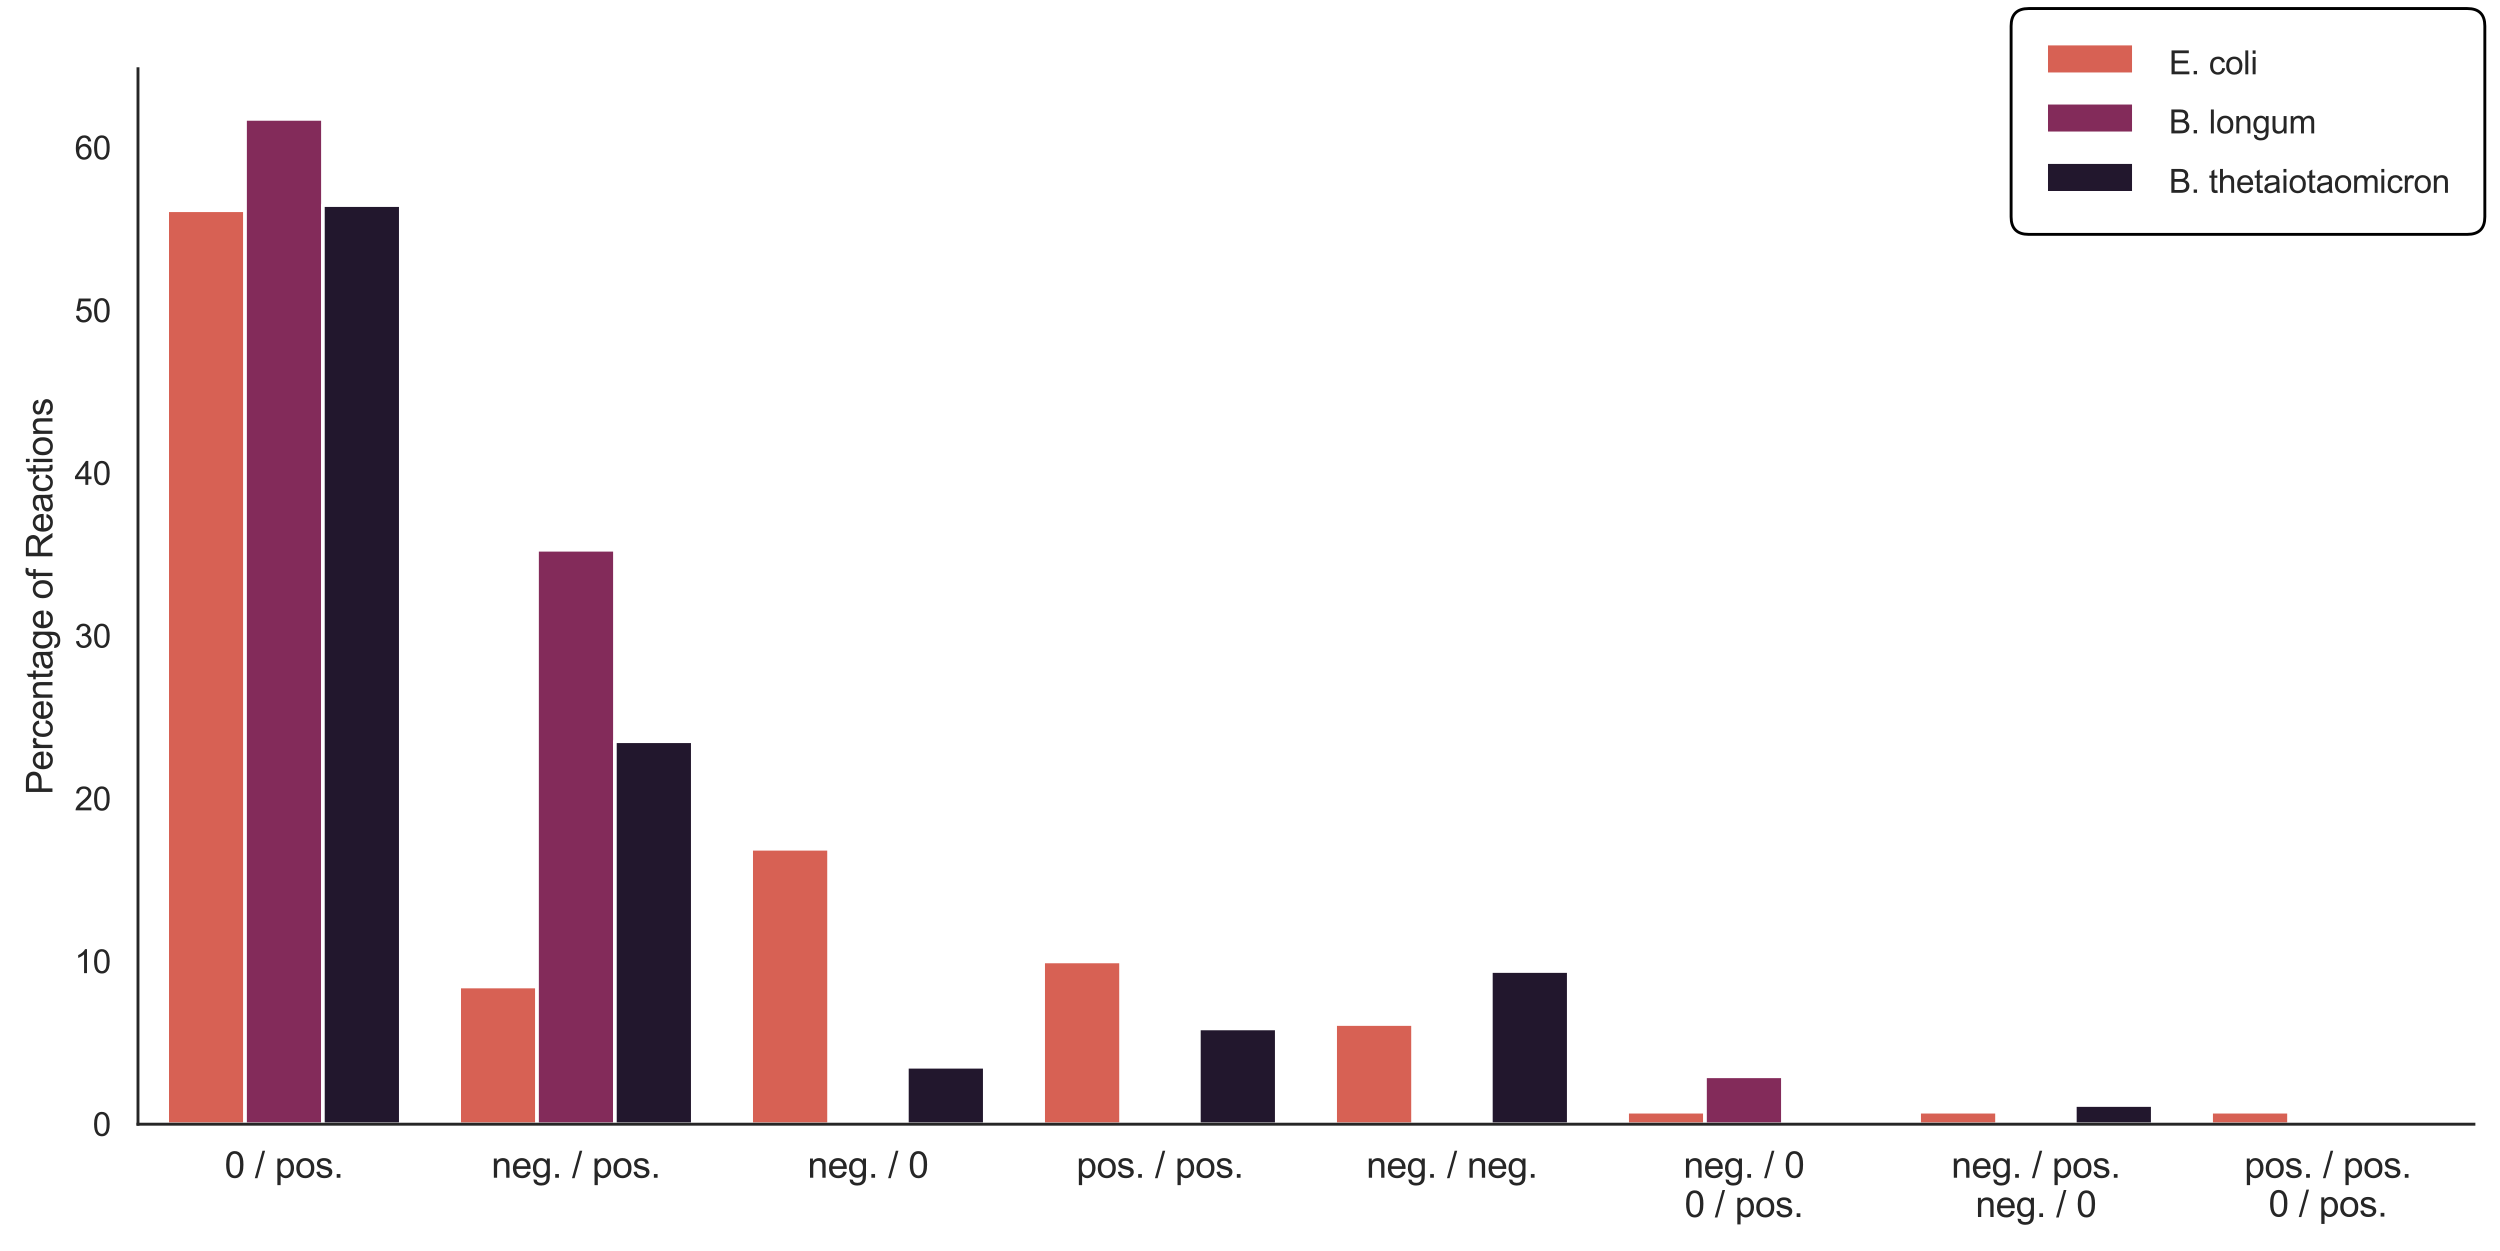 <?xml version="1.0" encoding="utf-8" standalone="no"?>
<!DOCTYPE svg PUBLIC "-//W3C//DTD SVG 1.1//EN"
  "http://www.w3.org/Graphics/SVG/1.1/DTD/svg11.dtd">
<svg xmlns:xlink="http://www.w3.org/1999/xlink" width="690.162pt" height="345.279pt" viewBox="0 0 690.162 345.279" xmlns="http://www.w3.org/2000/svg" version="1.1">
 <defs>
  <style type="text/css">*{stroke-linejoin: round; stroke-linecap: butt}</style>
 </defs>
 <g id="figure_1">
  <g id="patch_1">
   <path d="M -0 345.279 
L 690.162 345.279 
L 690.162 0 
L -0 0 
z
" style="fill: #ffffff"/>
  </g>
  <g id="axes_1">
   <g id="patch_2">
    <path d="M 38.094 310.354 
L 682.962 310.354 
L 682.962 18.961 
L 38.094 18.961 
z
" style="fill: #ffffff"/>
   </g>
   <g id="matplotlib.axis_1">
    <g id="xtick_1">
     <g id="text_1">
      <!-- 0 / pos. -->
      <g style="fill: #262626" transform="translate(62.001 325.134) scale(0.1 -0.1)">
       <defs>
        <path id="ArialMT-30" d="M 266 2259 
Q 266 3072 433 3567 
Q 600 4063 929 4331 
Q 1259 4600 1759 4600 
Q 2128 4600 2406 4451 
Q 2684 4303 2865 4023 
Q 3047 3744 3150 3342 
Q 3253 2941 3253 2259 
Q 3253 1453 3087 958 
Q 2922 463 2592 192 
Q 2263 -78 1759 -78 
Q 1097 -78 719 397 
Q 266 969 266 2259 
z
M 844 2259 
Q 844 1131 1108 757 
Q 1372 384 1759 384 
Q 2147 384 2411 759 
Q 2675 1134 2675 2259 
Q 2675 3391 2411 3762 
Q 2147 4134 1753 4134 
Q 1366 4134 1134 3806 
Q 844 3388 844 2259 
z
" transform="scale(0.016)"/>
        <path id="ArialMT-20" transform="scale(0.016)"/>
        <path id="ArialMT-2f" d="M 0 -78 
L 1328 4659 
L 1778 4659 
L 453 -78 
L 0 -78 
z
" transform="scale(0.016)"/>
        <path id="ArialMT-70" d="M 422 -1272 
L 422 3319 
L 934 3319 
L 934 2888 
Q 1116 3141 1344 3267 
Q 1572 3394 1897 3394 
Q 2322 3394 2647 3175 
Q 2972 2956 3137 2557 
Q 3303 2159 3303 1684 
Q 3303 1175 3120 767 
Q 2938 359 2589 142 
Q 2241 -75 1856 -75 
Q 1575 -75 1351 44 
Q 1128 163 984 344 
L 984 -1272 
L 422 -1272 
z
M 931 1641 
Q 931 1000 1190 694 
Q 1450 388 1819 388 
Q 2194 388 2461 705 
Q 2728 1022 2728 1688 
Q 2728 2322 2467 2637 
Q 2206 2953 1844 2953 
Q 1484 2953 1207 2617 
Q 931 2281 931 1641 
z
" transform="scale(0.016)"/>
        <path id="ArialMT-6f" d="M 213 1659 
Q 213 2581 725 3025 
Q 1153 3394 1769 3394 
Q 2453 3394 2887 2945 
Q 3322 2497 3322 1706 
Q 3322 1066 3130 698 
Q 2938 331 2570 128 
Q 2203 -75 1769 -75 
Q 1072 -75 642 372 
Q 213 819 213 1659 
z
M 791 1659 
Q 791 1022 1069 705 
Q 1347 388 1769 388 
Q 2188 388 2466 706 
Q 2744 1025 2744 1678 
Q 2744 2294 2464 2611 
Q 2184 2928 1769 2928 
Q 1347 2928 1069 2612 
Q 791 2297 791 1659 
z
" transform="scale(0.016)"/>
        <path id="ArialMT-73" d="M 197 991 
L 753 1078 
Q 800 744 1014 566 
Q 1228 388 1613 388 
Q 2000 388 2187 545 
Q 2375 703 2375 916 
Q 2375 1106 2209 1216 
Q 2094 1291 1634 1406 
Q 1016 1563 777 1677 
Q 538 1791 414 1992 
Q 291 2194 291 2438 
Q 291 2659 392 2848 
Q 494 3038 669 3163 
Q 800 3259 1026 3326 
Q 1253 3394 1513 3394 
Q 1903 3394 2198 3281 
Q 2494 3169 2634 2976 
Q 2775 2784 2828 2463 
L 2278 2388 
Q 2241 2644 2061 2787 
Q 1881 2931 1553 2931 
Q 1166 2931 1000 2803 
Q 834 2675 834 2503 
Q 834 2394 903 2306 
Q 972 2216 1119 2156 
Q 1203 2125 1616 2013 
Q 2213 1853 2448 1751 
Q 2684 1650 2818 1456 
Q 2953 1263 2953 975 
Q 2953 694 2789 445 
Q 2625 197 2315 61 
Q 2006 -75 1616 -75 
Q 969 -75 630 194 
Q 291 463 197 991 
z
" transform="scale(0.016)"/>
        <path id="ArialMT-2e" d="M 581 0 
L 581 641 
L 1222 641 
L 1222 0 
L 581 0 
z
" transform="scale(0.016)"/>
       </defs>
       <use xlink:href="#ArialMT-30"/>
       <use xlink:href="#ArialMT-20" transform="translate(55.615 0)"/>
       <use xlink:href="#ArialMT-2f" transform="translate(83.398 0)"/>
       <use xlink:href="#ArialMT-20" transform="translate(111.182 0)"/>
       <use xlink:href="#ArialMT-70" transform="translate(138.965 0)"/>
       <use xlink:href="#ArialMT-6f" transform="translate(194.58 0)"/>
       <use xlink:href="#ArialMT-73" transform="translate(250.195 0)"/>
       <use xlink:href="#ArialMT-2e" transform="translate(300.195 0)"/>
      </g>
     </g>
    </g>
    <g id="xtick_2">
     <g id="text_2">
      <!-- neg. / pos. -->
      <g style="fill: #262626" transform="translate(135.659 325.134) scale(0.1 -0.1)">
       <defs>
        <path id="ArialMT-6e" d="M 422 0 
L 422 3319 
L 928 3319 
L 928 2847 
Q 1294 3394 1984 3394 
Q 2284 3394 2536 3286 
Q 2788 3178 2913 3003 
Q 3038 2828 3088 2588 
Q 3119 2431 3119 2041 
L 3119 0 
L 2556 0 
L 2556 2019 
Q 2556 2363 2490 2533 
Q 2425 2703 2258 2804 
Q 2091 2906 1866 2906 
Q 1506 2906 1245 2678 
Q 984 2450 984 1813 
L 984 0 
L 422 0 
z
" transform="scale(0.016)"/>
        <path id="ArialMT-65" d="M 2694 1069 
L 3275 997 
Q 3138 488 2766 206 
Q 2394 -75 1816 -75 
Q 1088 -75 661 373 
Q 234 822 234 1631 
Q 234 2469 665 2931 
Q 1097 3394 1784 3394 
Q 2450 3394 2872 2941 
Q 3294 2488 3294 1666 
Q 3294 1616 3291 1516 
L 816 1516 
Q 847 969 1125 678 
Q 1403 388 1819 388 
Q 2128 388 2347 550 
Q 2566 713 2694 1069 
z
M 847 1978 
L 2700 1978 
Q 2663 2397 2488 2606 
Q 2219 2931 1791 2931 
Q 1403 2931 1139 2672 
Q 875 2413 847 1978 
z
" transform="scale(0.016)"/>
        <path id="ArialMT-67" d="M 319 -275 
L 866 -356 
Q 900 -609 1056 -725 
Q 1266 -881 1628 -881 
Q 2019 -881 2231 -725 
Q 2444 -569 2519 -288 
Q 2563 -116 2559 434 
Q 2191 0 1641 0 
Q 956 0 581 494 
Q 206 988 206 1678 
Q 206 2153 378 2554 
Q 550 2956 876 3175 
Q 1203 3394 1644 3394 
Q 2231 3394 2613 2919 
L 2613 3319 
L 3131 3319 
L 3131 450 
Q 3131 -325 2973 -648 
Q 2816 -972 2473 -1159 
Q 2131 -1347 1631 -1347 
Q 1038 -1347 672 -1080 
Q 306 -813 319 -275 
z
M 784 1719 
Q 784 1066 1043 766 
Q 1303 466 1694 466 
Q 2081 466 2343 764 
Q 2606 1063 2606 1700 
Q 2606 2309 2336 2618 
Q 2066 2928 1684 2928 
Q 1309 2928 1046 2623 
Q 784 2319 784 1719 
z
" transform="scale(0.016)"/>
       </defs>
       <use xlink:href="#ArialMT-6e"/>
       <use xlink:href="#ArialMT-65" transform="translate(55.615 0)"/>
       <use xlink:href="#ArialMT-67" transform="translate(111.23 0)"/>
       <use xlink:href="#ArialMT-2e" transform="translate(166.846 0)"/>
       <use xlink:href="#ArialMT-20" transform="translate(194.629 0)"/>
       <use xlink:href="#ArialMT-2f" transform="translate(222.412 0)"/>
       <use xlink:href="#ArialMT-20" transform="translate(250.195 0)"/>
       <use xlink:href="#ArialMT-70" transform="translate(277.979 0)"/>
       <use xlink:href="#ArialMT-6f" transform="translate(333.594 0)"/>
       <use xlink:href="#ArialMT-73" transform="translate(389.209 0)"/>
       <use xlink:href="#ArialMT-2e" transform="translate(439.209 0)"/>
      </g>
     </g>
    </g>
    <g id="xtick_3">
     <g id="text_3">
      <!-- neg. / 0 -->
      <g style="fill: #262626" transform="translate(222.937 325.134) scale(0.1 -0.1)">
       <use xlink:href="#ArialMT-6e"/>
       <use xlink:href="#ArialMT-65" transform="translate(55.615 0)"/>
       <use xlink:href="#ArialMT-67" transform="translate(111.23 0)"/>
       <use xlink:href="#ArialMT-2e" transform="translate(166.846 0)"/>
       <use xlink:href="#ArialMT-20" transform="translate(194.629 0)"/>
       <use xlink:href="#ArialMT-2f" transform="translate(222.412 0)"/>
       <use xlink:href="#ArialMT-20" transform="translate(250.195 0)"/>
       <use xlink:href="#ArialMT-30" transform="translate(277.979 0)"/>
      </g>
     </g>
    </g>
    <g id="xtick_4">
     <g id="text_4">
      <!-- pos. / pos. -->
      <g style="fill: #262626" transform="translate(297.157 325.134) scale(0.1 -0.1)">
       <use xlink:href="#ArialMT-70"/>
       <use xlink:href="#ArialMT-6f" transform="translate(55.615 0)"/>
       <use xlink:href="#ArialMT-73" transform="translate(111.23 0)"/>
       <use xlink:href="#ArialMT-2e" transform="translate(161.23 0)"/>
       <use xlink:href="#ArialMT-20" transform="translate(189.014 0)"/>
       <use xlink:href="#ArialMT-2f" transform="translate(216.797 0)"/>
       <use xlink:href="#ArialMT-20" transform="translate(244.58 0)"/>
       <use xlink:href="#ArialMT-70" transform="translate(272.363 0)"/>
       <use xlink:href="#ArialMT-6f" transform="translate(327.979 0)"/>
       <use xlink:href="#ArialMT-73" transform="translate(383.594 0)"/>
       <use xlink:href="#ArialMT-2e" transform="translate(433.594 0)"/>
      </g>
     </g>
    </g>
    <g id="xtick_5">
     <g id="text_5">
      <!-- neg. / neg. -->
      <g style="fill: #262626" transform="translate(377.204 325.134) scale(0.1 -0.1)">
       <use xlink:href="#ArialMT-6e"/>
       <use xlink:href="#ArialMT-65" transform="translate(55.615 0)"/>
       <use xlink:href="#ArialMT-67" transform="translate(111.23 0)"/>
       <use xlink:href="#ArialMT-2e" transform="translate(166.846 0)"/>
       <use xlink:href="#ArialMT-20" transform="translate(194.629 0)"/>
       <use xlink:href="#ArialMT-2f" transform="translate(222.412 0)"/>
       <use xlink:href="#ArialMT-20" transform="translate(250.195 0)"/>
       <use xlink:href="#ArialMT-6e" transform="translate(277.979 0)"/>
       <use xlink:href="#ArialMT-65" transform="translate(333.594 0)"/>
       <use xlink:href="#ArialMT-67" transform="translate(389.209 0)"/>
       <use xlink:href="#ArialMT-2e" transform="translate(444.824 0)"/>
      </g>
     </g>
    </g>
    <g id="xtick_6">
     <g id="text_6">
      <!-- neg. / 0 -->
      <g style="fill: #262626" transform="translate(464.763 325.134) scale(0.1 -0.1)">
       <use xlink:href="#ArialMT-6e"/>
       <use xlink:href="#ArialMT-65" transform="translate(55.615 0)"/>
       <use xlink:href="#ArialMT-67" transform="translate(111.23 0)"/>
       <use xlink:href="#ArialMT-2e" transform="translate(166.846 0)"/>
       <use xlink:href="#ArialMT-20" transform="translate(194.629 0)"/>
       <use xlink:href="#ArialMT-2f" transform="translate(222.412 0)"/>
       <use xlink:href="#ArialMT-20" transform="translate(250.195 0)"/>
       <use xlink:href="#ArialMT-30" transform="translate(277.979 0)"/>
      </g>
      <!-- 0 / pos. -->
      <g style="fill: #262626" transform="translate(465.043 335.974) scale(0.1 -0.1)">
       <use xlink:href="#ArialMT-30"/>
       <use xlink:href="#ArialMT-20" transform="translate(55.615 0)"/>
       <use xlink:href="#ArialMT-2f" transform="translate(83.398 0)"/>
       <use xlink:href="#ArialMT-20" transform="translate(111.182 0)"/>
       <use xlink:href="#ArialMT-70" transform="translate(138.965 0)"/>
       <use xlink:href="#ArialMT-6f" transform="translate(194.58 0)"/>
       <use xlink:href="#ArialMT-73" transform="translate(250.195 0)"/>
       <use xlink:href="#ArialMT-2e" transform="translate(300.195 0)"/>
      </g>
     </g>
    </g>
    <g id="xtick_7">
     <g id="text_7">
      <!-- neg. / pos. -->
      <g style="fill: #262626" transform="translate(538.702 325.134) scale(0.1 -0.1)">
       <use xlink:href="#ArialMT-6e"/>
       <use xlink:href="#ArialMT-65" transform="translate(55.615 0)"/>
       <use xlink:href="#ArialMT-67" transform="translate(111.23 0)"/>
       <use xlink:href="#ArialMT-2e" transform="translate(166.846 0)"/>
       <use xlink:href="#ArialMT-20" transform="translate(194.629 0)"/>
       <use xlink:href="#ArialMT-2f" transform="translate(222.412 0)"/>
       <use xlink:href="#ArialMT-20" transform="translate(250.195 0)"/>
       <use xlink:href="#ArialMT-70" transform="translate(277.979 0)"/>
       <use xlink:href="#ArialMT-6f" transform="translate(333.594 0)"/>
       <use xlink:href="#ArialMT-73" transform="translate(389.209 0)"/>
       <use xlink:href="#ArialMT-2e" transform="translate(439.209 0)"/>
      </g>
      <!-- neg. / 0 -->
      <g style="fill: #262626" transform="translate(545.371 335.974) scale(0.1 -0.1)">
       <use xlink:href="#ArialMT-6e"/>
       <use xlink:href="#ArialMT-65" transform="translate(55.615 0)"/>
       <use xlink:href="#ArialMT-67" transform="translate(111.23 0)"/>
       <use xlink:href="#ArialMT-2e" transform="translate(166.846 0)"/>
       <use xlink:href="#ArialMT-20" transform="translate(194.629 0)"/>
       <use xlink:href="#ArialMT-2f" transform="translate(222.412 0)"/>
       <use xlink:href="#ArialMT-20" transform="translate(250.195 0)"/>
       <use xlink:href="#ArialMT-30" transform="translate(277.979 0)"/>
      </g>
     </g>
    </g>
    <g id="xtick_8">
     <g id="text_8">
      <!-- pos. / pos. -->
      <g style="fill: #262626" transform="translate(619.591 325.134) scale(0.1 -0.1)">
       <use xlink:href="#ArialMT-70"/>
       <use xlink:href="#ArialMT-6f" transform="translate(55.615 0)"/>
       <use xlink:href="#ArialMT-73" transform="translate(111.23 0)"/>
       <use xlink:href="#ArialMT-2e" transform="translate(161.23 0)"/>
       <use xlink:href="#ArialMT-20" transform="translate(189.014 0)"/>
       <use xlink:href="#ArialMT-2f" transform="translate(216.797 0)"/>
       <use xlink:href="#ArialMT-20" transform="translate(244.58 0)"/>
       <use xlink:href="#ArialMT-70" transform="translate(272.363 0)"/>
       <use xlink:href="#ArialMT-6f" transform="translate(327.979 0)"/>
       <use xlink:href="#ArialMT-73" transform="translate(383.594 0)"/>
       <use xlink:href="#ArialMT-2e" transform="translate(433.594 0)"/>
      </g>
      <!-- 0 / pos. -->
      <g style="fill: #262626" transform="translate(626.26 335.857) scale(0.1 -0.1)">
       <use xlink:href="#ArialMT-30"/>
       <use xlink:href="#ArialMT-20" transform="translate(55.615 0)"/>
       <use xlink:href="#ArialMT-2f" transform="translate(83.398 0)"/>
       <use xlink:href="#ArialMT-20" transform="translate(111.182 0)"/>
       <use xlink:href="#ArialMT-70" transform="translate(138.965 0)"/>
       <use xlink:href="#ArialMT-6f" transform="translate(194.58 0)"/>
       <use xlink:href="#ArialMT-73" transform="translate(250.195 0)"/>
       <use xlink:href="#ArialMT-2e" transform="translate(300.195 0)"/>
      </g>
     </g>
    </g>
   </g>
   <g id="matplotlib.axis_2">
    <g id="ytick_1">
     <g id="text_9">
      <!-- 0 -->
      <g style="fill: #262626" transform="translate(25.589 313.575) scale(0.09 -0.09)">
       <use xlink:href="#ArialMT-30"/>
      </g>
     </g>
    </g>
    <g id="ytick_2">
     <g id="text_10">
      <!-- 10 -->
      <g style="fill: #262626" transform="translate(20.584 268.644) scale(0.09 -0.09)">
       <defs>
        <path id="ArialMT-31" d="M 2384 0 
L 1822 0 
L 1822 3584 
Q 1619 3391 1289 3197 
Q 959 3003 697 2906 
L 697 3450 
Q 1169 3672 1522 3987 
Q 1875 4303 2022 4600 
L 2384 4600 
L 2384 0 
z
" transform="scale(0.016)"/>
       </defs>
       <use xlink:href="#ArialMT-31"/>
       <use xlink:href="#ArialMT-30" transform="translate(55.615 0)"/>
      </g>
     </g>
    </g>
    <g id="ytick_3">
     <g id="text_11">
      <!-- 20 -->
      <g style="fill: #262626" transform="translate(20.584 223.713) scale(0.09 -0.09)">
       <defs>
        <path id="ArialMT-32" d="M 3222 541 
L 3222 0 
L 194 0 
Q 188 203 259 391 
Q 375 700 629 1000 
Q 884 1300 1366 1694 
Q 2113 2306 2375 2664 
Q 2638 3022 2638 3341 
Q 2638 3675 2398 3904 
Q 2159 4134 1775 4134 
Q 1369 4134 1125 3890 
Q 881 3647 878 3216 
L 300 3275 
Q 359 3922 746 4261 
Q 1134 4600 1788 4600 
Q 2447 4600 2831 4234 
Q 3216 3869 3216 3328 
Q 3216 3053 3103 2787 
Q 2991 2522 2730 2228 
Q 2469 1934 1863 1422 
Q 1356 997 1212 845 
Q 1069 694 975 541 
L 3222 541 
z
" transform="scale(0.016)"/>
       </defs>
       <use xlink:href="#ArialMT-32"/>
       <use xlink:href="#ArialMT-30" transform="translate(55.615 0)"/>
      </g>
     </g>
    </g>
    <g id="ytick_4">
     <g id="text_12">
      <!-- 30 -->
      <g style="fill: #262626" transform="translate(20.584 178.781) scale(0.09 -0.09)">
       <defs>
        <path id="ArialMT-33" d="M 269 1209 
L 831 1284 
Q 928 806 1161 595 
Q 1394 384 1728 384 
Q 2125 384 2398 659 
Q 2672 934 2672 1341 
Q 2672 1728 2419 1979 
Q 2166 2231 1775 2231 
Q 1616 2231 1378 2169 
L 1441 2663 
Q 1497 2656 1531 2656 
Q 1891 2656 2178 2843 
Q 2466 3031 2466 3422 
Q 2466 3731 2256 3934 
Q 2047 4138 1716 4138 
Q 1388 4138 1169 3931 
Q 950 3725 888 3313 
L 325 3413 
Q 428 3978 793 4289 
Q 1159 4600 1703 4600 
Q 2078 4600 2393 4439 
Q 2709 4278 2876 4000 
Q 3044 3722 3044 3409 
Q 3044 3113 2884 2869 
Q 2725 2625 2413 2481 
Q 2819 2388 3044 2092 
Q 3269 1797 3269 1353 
Q 3269 753 2831 336 
Q 2394 -81 1725 -81 
Q 1122 -81 723 278 
Q 325 638 269 1209 
z
" transform="scale(0.016)"/>
       </defs>
       <use xlink:href="#ArialMT-33"/>
       <use xlink:href="#ArialMT-30" transform="translate(55.615 0)"/>
      </g>
     </g>
    </g>
    <g id="ytick_5">
     <g id="text_13">
      <!-- 40 -->
      <g style="fill: #262626" transform="translate(20.584 133.85) scale(0.09 -0.09)">
       <defs>
        <path id="ArialMT-34" d="M 2069 0 
L 2069 1097 
L 81 1097 
L 81 1613 
L 2172 4581 
L 2631 4581 
L 2631 1613 
L 3250 1613 
L 3250 1097 
L 2631 1097 
L 2631 0 
L 2069 0 
z
M 2069 1613 
L 2069 3678 
L 634 1613 
L 2069 1613 
z
" transform="scale(0.016)"/>
       </defs>
       <use xlink:href="#ArialMT-34"/>
       <use xlink:href="#ArialMT-30" transform="translate(55.615 0)"/>
      </g>
     </g>
    </g>
    <g id="ytick_6">
     <g id="text_14">
      <!-- 50 -->
      <g style="fill: #262626" transform="translate(20.584 88.918) scale(0.09 -0.09)">
       <defs>
        <path id="ArialMT-35" d="M 266 1200 
L 856 1250 
Q 922 819 1161 601 
Q 1400 384 1738 384 
Q 2144 384 2425 690 
Q 2706 997 2706 1503 
Q 2706 1984 2436 2262 
Q 2166 2541 1728 2541 
Q 1456 2541 1237 2417 
Q 1019 2294 894 2097 
L 366 2166 
L 809 4519 
L 3088 4519 
L 3088 3981 
L 1259 3981 
L 1013 2750 
Q 1425 3038 1878 3038 
Q 2478 3038 2890 2622 
Q 3303 2206 3303 1553 
Q 3303 931 2941 478 
Q 2500 -78 1738 -78 
Q 1113 -78 717 272 
Q 322 622 266 1200 
z
" transform="scale(0.016)"/>
       </defs>
       <use xlink:href="#ArialMT-35"/>
       <use xlink:href="#ArialMT-30" transform="translate(55.615 0)"/>
      </g>
     </g>
    </g>
    <g id="ytick_7">
     <g id="text_15">
      <!-- 60 -->
      <g style="fill: #262626" transform="translate(20.584 43.987) scale(0.09 -0.09)">
       <defs>
        <path id="ArialMT-36" d="M 3184 3459 
L 2625 3416 
Q 2550 3747 2413 3897 
Q 2184 4138 1850 4138 
Q 1581 4138 1378 3988 
Q 1113 3794 959 3422 
Q 806 3050 800 2363 
Q 1003 2672 1297 2822 
Q 1591 2972 1913 2972 
Q 2475 2972 2870 2558 
Q 3266 2144 3266 1488 
Q 3266 1056 3080 686 
Q 2894 316 2569 119 
Q 2244 -78 1831 -78 
Q 1128 -78 684 439 
Q 241 956 241 2144 
Q 241 3472 731 4075 
Q 1159 4600 1884 4600 
Q 2425 4600 2770 4297 
Q 3116 3994 3184 3459 
z
M 888 1484 
Q 888 1194 1011 928 
Q 1134 663 1356 523 
Q 1578 384 1822 384 
Q 2178 384 2434 671 
Q 2691 959 2691 1453 
Q 2691 1928 2437 2201 
Q 2184 2475 1800 2475 
Q 1419 2475 1153 2201 
Q 888 1928 888 1484 
z
" transform="scale(0.016)"/>
       </defs>
       <use xlink:href="#ArialMT-36"/>
       <use xlink:href="#ArialMT-30" transform="translate(55.615 0)"/>
      </g>
     </g>
    </g>
    <g id="text_16">
     <!-- Percentage of Reactions -->
     <g style="fill: #262626" transform="translate(14.48 219.41) rotate(-90) scale(0.1 -0.1)">
      <defs>
       <path id="ArialMT-50" d="M 494 0 
L 494 4581 
L 2222 4581 
Q 2678 4581 2919 4538 
Q 3256 4481 3484 4323 
Q 3713 4166 3852 3881 
Q 3991 3597 3991 3256 
Q 3991 2672 3619 2267 
Q 3247 1863 2275 1863 
L 1100 1863 
L 1100 0 
L 494 0 
z
M 1100 2403 
L 2284 2403 
Q 2872 2403 3119 2622 
Q 3366 2841 3366 3238 
Q 3366 3525 3220 3729 
Q 3075 3934 2838 4000 
Q 2684 4041 2272 4041 
L 1100 4041 
L 1100 2403 
z
" transform="scale(0.016)"/>
       <path id="ArialMT-72" d="M 416 0 
L 416 3319 
L 922 3319 
L 922 2816 
Q 1116 3169 1280 3281 
Q 1444 3394 1641 3394 
Q 1925 3394 2219 3213 
L 2025 2691 
Q 1819 2813 1613 2813 
Q 1428 2813 1281 2702 
Q 1134 2591 1072 2394 
Q 978 2094 978 1738 
L 978 0 
L 416 0 
z
" transform="scale(0.016)"/>
       <path id="ArialMT-63" d="M 2588 1216 
L 3141 1144 
Q 3050 572 2676 248 
Q 2303 -75 1759 -75 
Q 1078 -75 664 370 
Q 250 816 250 1647 
Q 250 2184 428 2587 
Q 606 2991 970 3192 
Q 1334 3394 1763 3394 
Q 2303 3394 2647 3120 
Q 2991 2847 3088 2344 
L 2541 2259 
Q 2463 2594 2264 2762 
Q 2066 2931 1784 2931 
Q 1359 2931 1093 2626 
Q 828 2322 828 1663 
Q 828 994 1084 691 
Q 1341 388 1753 388 
Q 2084 388 2306 591 
Q 2528 794 2588 1216 
z
" transform="scale(0.016)"/>
       <path id="ArialMT-74" d="M 1650 503 
L 1731 6 
Q 1494 -44 1306 -44 
Q 1000 -44 831 53 
Q 663 150 594 308 
Q 525 466 525 972 
L 525 2881 
L 113 2881 
L 113 3319 
L 525 3319 
L 525 4141 
L 1084 4478 
L 1084 3319 
L 1650 3319 
L 1650 2881 
L 1084 2881 
L 1084 941 
Q 1084 700 1114 631 
Q 1144 563 1211 522 
Q 1278 481 1403 481 
Q 1497 481 1650 503 
z
" transform="scale(0.016)"/>
       <path id="ArialMT-61" d="M 2588 409 
Q 2275 144 1986 34 
Q 1697 -75 1366 -75 
Q 819 -75 525 192 
Q 231 459 231 875 
Q 231 1119 342 1320 
Q 453 1522 633 1644 
Q 813 1766 1038 1828 
Q 1203 1872 1538 1913 
Q 2219 1994 2541 2106 
Q 2544 2222 2544 2253 
Q 2544 2597 2384 2738 
Q 2169 2928 1744 2928 
Q 1347 2928 1158 2789 
Q 969 2650 878 2297 
L 328 2372 
Q 403 2725 575 2942 
Q 747 3159 1072 3276 
Q 1397 3394 1825 3394 
Q 2250 3394 2515 3294 
Q 2781 3194 2906 3042 
Q 3031 2891 3081 2659 
Q 3109 2516 3109 2141 
L 3109 1391 
Q 3109 606 3145 398 
Q 3181 191 3288 0 
L 2700 0 
Q 2613 175 2588 409 
z
M 2541 1666 
Q 2234 1541 1622 1453 
Q 1275 1403 1131 1340 
Q 988 1278 909 1158 
Q 831 1038 831 891 
Q 831 666 1001 516 
Q 1172 366 1500 366 
Q 1825 366 2078 508 
Q 2331 650 2450 897 
Q 2541 1088 2541 1459 
L 2541 1666 
z
" transform="scale(0.016)"/>
       <path id="ArialMT-66" d="M 556 0 
L 556 2881 
L 59 2881 
L 59 3319 
L 556 3319 
L 556 3672 
Q 556 4006 616 4169 
Q 697 4388 901 4523 
Q 1106 4659 1475 4659 
Q 1713 4659 2000 4603 
L 1916 4113 
Q 1741 4144 1584 4144 
Q 1328 4144 1222 4034 
Q 1116 3925 1116 3625 
L 1116 3319 
L 1763 3319 
L 1763 2881 
L 1116 2881 
L 1116 0 
L 556 0 
z
" transform="scale(0.016)"/>
       <path id="ArialMT-52" d="M 503 0 
L 503 4581 
L 2534 4581 
Q 3147 4581 3465 4457 
Q 3784 4334 3975 4021 
Q 4166 3709 4166 3331 
Q 4166 2844 3850 2509 
Q 3534 2175 2875 2084 
Q 3116 1969 3241 1856 
Q 3506 1613 3744 1247 
L 4541 0 
L 3778 0 
L 3172 953 
Q 2906 1366 2734 1584 
Q 2563 1803 2427 1890 
Q 2291 1978 2150 2013 
Q 2047 2034 1813 2034 
L 1109 2034 
L 1109 0 
L 503 0 
z
M 1109 2559 
L 2413 2559 
Q 2828 2559 3062 2645 
Q 3297 2731 3419 2920 
Q 3541 3109 3541 3331 
Q 3541 3656 3305 3865 
Q 3069 4075 2559 4075 
L 1109 4075 
L 1109 2559 
z
" transform="scale(0.016)"/>
       <path id="ArialMT-69" d="M 425 3934 
L 425 4581 
L 988 4581 
L 988 3934 
L 425 3934 
z
M 425 0 
L 425 3319 
L 988 3319 
L 988 0 
L 425 0 
z
" transform="scale(0.016)"/>
      </defs>
      <use xlink:href="#ArialMT-50"/>
      <use xlink:href="#ArialMT-65" transform="translate(66.699 0)"/>
      <use xlink:href="#ArialMT-72" transform="translate(122.314 0)"/>
      <use xlink:href="#ArialMT-63" transform="translate(155.615 0)"/>
      <use xlink:href="#ArialMT-65" transform="translate(205.615 0)"/>
      <use xlink:href="#ArialMT-6e" transform="translate(261.23 0)"/>
      <use xlink:href="#ArialMT-74" transform="translate(316.846 0)"/>
      <use xlink:href="#ArialMT-61" transform="translate(344.629 0)"/>
      <use xlink:href="#ArialMT-67" transform="translate(400.244 0)"/>
      <use xlink:href="#ArialMT-65" transform="translate(455.859 0)"/>
      <use xlink:href="#ArialMT-20" transform="translate(511.475 0)"/>
      <use xlink:href="#ArialMT-6f" transform="translate(539.258 0)"/>
      <use xlink:href="#ArialMT-66" transform="translate(594.873 0)"/>
      <use xlink:href="#ArialMT-20" transform="translate(622.656 0)"/>
      <use xlink:href="#ArialMT-52" transform="translate(650.439 0)"/>
      <use xlink:href="#ArialMT-65" transform="translate(722.656 0)"/>
      <use xlink:href="#ArialMT-61" transform="translate(778.271 0)"/>
      <use xlink:href="#ArialMT-63" transform="translate(833.887 0)"/>
      <use xlink:href="#ArialMT-74" transform="translate(883.887 0)"/>
      <use xlink:href="#ArialMT-69" transform="translate(911.67 0)"/>
      <use xlink:href="#ArialMT-6f" transform="translate(933.887 0)"/>
      <use xlink:href="#ArialMT-6e" transform="translate(989.502 0)"/>
      <use xlink:href="#ArialMT-73" transform="translate(1045.117 0)"/>
     </g>
    </g>
   </g>
   <g id="patch_3">
    <path d="M 46.155 310.354 
L 67.651 310.354 
L 67.651 58.047 
L 46.155 58.047 
z
" clip-path="url(#pbc9f252990)" style="fill: #d76154; stroke: #ffffff; stroke-linejoin: miter"/>
   </g>
   <g id="patch_4">
    <path d="M 126.763 310.354 
L 148.259 310.354 
L 148.259 272.335 
L 126.763 272.335 
z
" clip-path="url(#pbc9f252990)" style="fill: #d76154; stroke: #ffffff; stroke-linejoin: miter"/>
   </g>
   <g id="patch_5">
    <path d="M 207.372 310.354 
L 228.868 310.354 
L 228.868 234.317 
L 207.372 234.317 
z
" clip-path="url(#pbc9f252990)" style="fill: #d76154; stroke: #ffffff; stroke-linejoin: miter"/>
   </g>
   <g id="patch_6">
    <path d="M 287.98 310.354 
L 309.476 310.354 
L 309.476 265.423 
L 287.98 265.423 
z
" clip-path="url(#pbc9f252990)" style="fill: #d76154; stroke: #ffffff; stroke-linejoin: miter"/>
   </g>
   <g id="patch_7">
    <path d="M 368.589 310.354 
L 390.085 310.354 
L 390.085 282.704 
L 368.589 282.704 
z
" clip-path="url(#pbc9f252990)" style="fill: #d76154; stroke: #ffffff; stroke-linejoin: miter"/>
   </g>
   <g id="patch_8">
    <path d="M 449.197 310.354 
L 470.693 310.354 
L 470.693 306.898 
L 449.197 306.898 
z
" clip-path="url(#pbc9f252990)" style="fill: #d76154; stroke: #ffffff; stroke-linejoin: miter"/>
   </g>
   <g id="patch_9">
    <path d="M 529.806 310.354 
L 551.302 310.354 
L 551.302 306.898 
L 529.806 306.898 
z
" clip-path="url(#pbc9f252990)" style="fill: #d76154; stroke: #ffffff; stroke-linejoin: miter"/>
   </g>
   <g id="patch_10">
    <path d="M 610.414 310.354 
L 631.91 310.354 
L 631.91 306.898 
L 610.414 306.898 
z
" clip-path="url(#pbc9f252990)" style="fill: #d76154; stroke: #ffffff; stroke-linejoin: miter"/>
   </g>
   <g id="patch_11">
    <path d="M 67.651 310.354 
L 89.146 310.354 
L 89.146 32.837 
L 67.651 32.837 
z
" clip-path="url(#pbc9f252990)" style="fill: #832b5a; stroke: #ffffff; stroke-linejoin: miter"/>
   </g>
   <g id="patch_12">
    <path d="M 148.259 310.354 
L 169.755 310.354 
L 169.755 151.773 
L 148.259 151.773 
z
" clip-path="url(#pbc9f252990)" style="fill: #832b5a; stroke: #ffffff; stroke-linejoin: miter"/>
   </g>
   <g id="patch_13">
    <path d="M 470.693 310.354 
L 492.189 310.354 
L 492.189 297.139 
L 470.693 297.139 
z
" clip-path="url(#pbc9f252990)" style="fill: #832b5a; stroke: #ffffff; stroke-linejoin: miter"/>
   </g>
   <g id="patch_14">
    <path d="M 89.146 310.354 
L 110.642 310.354 
L 110.642 56.624 
L 89.146 56.624 
z
" clip-path="url(#pbc9f252990)" style="fill: #22172d; stroke: #ffffff; stroke-linejoin: miter"/>
   </g>
   <g id="patch_15">
    <path d="M 169.755 310.354 
L 191.25 310.354 
L 191.25 204.633 
L 169.755 204.633 
z
" clip-path="url(#pbc9f252990)" style="fill: #22172d; stroke: #ffffff; stroke-linejoin: miter"/>
   </g>
   <g id="patch_16">
    <path d="M 250.363 310.354 
L 271.859 310.354 
L 271.859 294.496 
L 250.363 294.496 
z
" clip-path="url(#pbc9f252990)" style="fill: #22172d; stroke: #ffffff; stroke-linejoin: miter"/>
   </g>
   <g id="patch_17">
    <path d="M 330.972 310.354 
L 352.467 310.354 
L 352.467 283.924 
L 330.972 283.924 
z
" clip-path="url(#pbc9f252990)" style="fill: #22172d; stroke: #ffffff; stroke-linejoin: miter"/>
   </g>
   <g id="patch_18">
    <path d="M 411.58 310.354 
L 433.076 310.354 
L 433.076 268.066 
L 411.58 268.066 
z
" clip-path="url(#pbc9f252990)" style="fill: #22172d; stroke: #ffffff; stroke-linejoin: miter"/>
   </g>
   <g id="patch_19">
    <path d="M 572.797 310.354 
L 594.293 310.354 
L 594.293 305.068 
L 572.797 305.068 
z
" clip-path="url(#pbc9f252990)" style="fill: #22172d; stroke: #ffffff; stroke-linejoin: miter"/>
   </g>
   <g id="patch_20">
    <path d="M 78.398 310.354 
L 78.398 310.354 
L 78.398 310.354 
L 78.398 310.354 
z
" clip-path="url(#pbc9f252990)" style="fill: #d76154; stroke: #ffffff; stroke-linejoin: miter"/>
   </g>
   <g id="patch_21">
    <path d="M 78.398 310.354 
L 78.398 310.354 
L 78.398 310.354 
L 78.398 310.354 
z
" clip-path="url(#pbc9f252990)" style="fill: #832b5a; stroke: #ffffff; stroke-linejoin: miter"/>
   </g>
   <g id="patch_22">
    <path d="M 78.398 310.354 
L 78.398 310.354 
L 78.398 310.354 
L 78.398 310.354 
z
" clip-path="url(#pbc9f252990)" style="fill: #22172d; stroke: #ffffff; stroke-linejoin: miter"/>
   </g>
   <g id="line2d_1">
    <path clip-path="url(#pbc9f252990)" style="fill: none; stroke: #424242; stroke-width: 2.25; stroke-linecap: round"/>
   </g>
   <g id="line2d_2">
    <path clip-path="url(#pbc9f252990)" style="fill: none; stroke: #424242; stroke-width: 2.25; stroke-linecap: round"/>
   </g>
   <g id="line2d_3">
    <path clip-path="url(#pbc9f252990)" style="fill: none; stroke: #424242; stroke-width: 2.25; stroke-linecap: round"/>
   </g>
   <g id="line2d_4">
    <path clip-path="url(#pbc9f252990)" style="fill: none; stroke: #424242; stroke-width: 2.25; stroke-linecap: round"/>
   </g>
   <g id="line2d_5">
    <path clip-path="url(#pbc9f252990)" style="fill: none; stroke: #424242; stroke-width: 2.25; stroke-linecap: round"/>
   </g>
   <g id="line2d_6">
    <path clip-path="url(#pbc9f252990)" style="fill: none; stroke: #424242; stroke-width: 2.25; stroke-linecap: round"/>
   </g>
   <g id="line2d_7">
    <path clip-path="url(#pbc9f252990)" style="fill: none; stroke: #424242; stroke-width: 2.25; stroke-linecap: round"/>
   </g>
   <g id="line2d_8">
    <path clip-path="url(#pbc9f252990)" style="fill: none; stroke: #424242; stroke-width: 2.25; stroke-linecap: round"/>
   </g>
   <g id="line2d_9">
    <path clip-path="url(#pbc9f252990)" style="fill: none; stroke: #424242; stroke-width: 2.25; stroke-linecap: round"/>
   </g>
   <g id="line2d_10">
    <path clip-path="url(#pbc9f252990)" style="fill: none; stroke: #424242; stroke-width: 2.25; stroke-linecap: round"/>
   </g>
   <g id="line2d_11">
    <path clip-path="url(#pbc9f252990)" style="fill: none; stroke: #424242; stroke-width: 2.25; stroke-linecap: round"/>
   </g>
   <g id="line2d_12">
    <path clip-path="url(#pbc9f252990)" style="fill: none; stroke: #424242; stroke-width: 2.25; stroke-linecap: round"/>
   </g>
   <g id="line2d_13">
    <path clip-path="url(#pbc9f252990)" style="fill: none; stroke: #424242; stroke-width: 2.25; stroke-linecap: round"/>
   </g>
   <g id="line2d_14">
    <path clip-path="url(#pbc9f252990)" style="fill: none; stroke: #424242; stroke-width: 2.25; stroke-linecap: round"/>
   </g>
   <g id="line2d_15">
    <path clip-path="url(#pbc9f252990)" style="fill: none; stroke: #424242; stroke-width: 2.25; stroke-linecap: round"/>
   </g>
   <g id="line2d_16">
    <path clip-path="url(#pbc9f252990)" style="fill: none; stroke: #424242; stroke-width: 2.25; stroke-linecap: round"/>
   </g>
   <g id="line2d_17">
    <path clip-path="url(#pbc9f252990)" style="fill: none; stroke: #424242; stroke-width: 2.25; stroke-linecap: round"/>
   </g>
   <g id="patch_23">
    <path d="M 38.094 310.354 
L 38.094 18.961 
" style="fill: none; stroke: #262626; stroke-width: 0.8; stroke-linejoin: miter; stroke-linecap: square"/>
   </g>
   <g id="patch_24">
    <path d="M 38.094 310.354 
L 682.962 310.354 
" style="fill: none; stroke: #262626; stroke-width: 0.8; stroke-linejoin: miter; stroke-linecap: square"/>
   </g>
   <g id="legend_1">
    <g id="patch_25">
     <path d="M 560.038 64.702 
L 681.135 64.702 
Q 685.975 64.702 685.975 59.862 
L 685.975 7.2 
Q 685.975 2.36 681.135 2.36 
L 560.038 2.36 
Q 555.198 2.36 555.198 7.2 
L 555.198 59.862 
Q 555.198 64.702 560.038 64.702 
z
" style="fill: #ffffff; stroke: #000000; stroke-width: 0.8; stroke-linejoin: miter"/>
    </g>
    <g id="patch_26">
     <path d="M 564.878 20.51 
L 589.078 20.51 
L 589.078 12.04 
L 564.878 12.04 
z
" style="fill: #d76154; stroke: #ffffff; stroke-linejoin: miter"/>
    </g>
    <g id="text_17">
     <!-- E. coli -->
     <g style="fill: #262626" transform="translate(598.758 20.51) scale(0.09 -0.09)">
      <defs>
       <path id="ArialMT-45" d="M 506 0 
L 506 4581 
L 3819 4581 
L 3819 4041 
L 1113 4041 
L 1113 2638 
L 3647 2638 
L 3647 2100 
L 1113 2100 
L 1113 541 
L 3925 541 
L 3925 0 
L 506 0 
z
" transform="scale(0.016)"/>
       <path id="ArialMT-6c" d="M 409 0 
L 409 4581 
L 972 4581 
L 972 0 
L 409 0 
z
" transform="scale(0.016)"/>
      </defs>
      <use xlink:href="#ArialMT-45"/>
      <use xlink:href="#ArialMT-2e" transform="translate(66.699 0)"/>
      <use xlink:href="#ArialMT-20" transform="translate(94.482 0)"/>
      <use xlink:href="#ArialMT-63" transform="translate(122.266 0)"/>
      <use xlink:href="#ArialMT-6f" transform="translate(172.266 0)"/>
      <use xlink:href="#ArialMT-6c" transform="translate(227.881 0)"/>
      <use xlink:href="#ArialMT-69" transform="translate(250.098 0)"/>
     </g>
    </g>
    <g id="patch_27">
     <path d="M 564.878 36.819 
L 589.078 36.819 
L 589.078 28.349 
L 564.878 28.349 
z
" style="fill: #832b5a; stroke: #ffffff; stroke-linejoin: miter"/>
    </g>
    <g id="text_18">
     <!-- B. longum -->
     <g style="fill: #262626" transform="translate(598.758 36.819) scale(0.09 -0.09)">
      <defs>
       <path id="ArialMT-42" d="M 469 0 
L 469 4581 
L 2188 4581 
Q 2713 4581 3030 4442 
Q 3347 4303 3526 4014 
Q 3706 3725 3706 3409 
Q 3706 3116 3547 2856 
Q 3388 2597 3066 2438 
Q 3481 2316 3704 2022 
Q 3928 1728 3928 1328 
Q 3928 1006 3792 729 
Q 3656 453 3456 303 
Q 3256 153 2954 76 
Q 2653 0 2216 0 
L 469 0 
z
M 1075 2656 
L 2066 2656 
Q 2469 2656 2644 2709 
Q 2875 2778 2992 2937 
Q 3109 3097 3109 3338 
Q 3109 3566 3000 3739 
Q 2891 3913 2687 3977 
Q 2484 4041 1991 4041 
L 1075 4041 
L 1075 2656 
z
M 1075 541 
L 2216 541 
Q 2509 541 2628 563 
Q 2838 600 2978 687 
Q 3119 775 3209 942 
Q 3300 1109 3300 1328 
Q 3300 1584 3169 1773 
Q 3038 1963 2805 2039 
Q 2572 2116 2134 2116 
L 1075 2116 
L 1075 541 
z
" transform="scale(0.016)"/>
       <path id="ArialMT-75" d="M 2597 0 
L 2597 488 
Q 2209 -75 1544 -75 
Q 1250 -75 995 37 
Q 741 150 617 320 
Q 494 491 444 738 
Q 409 903 409 1263 
L 409 3319 
L 972 3319 
L 972 1478 
Q 972 1038 1006 884 
Q 1059 663 1231 536 
Q 1403 409 1656 409 
Q 1909 409 2131 539 
Q 2353 669 2445 892 
Q 2538 1116 2538 1541 
L 2538 3319 
L 3100 3319 
L 3100 0 
L 2597 0 
z
" transform="scale(0.016)"/>
       <path id="ArialMT-6d" d="M 422 0 
L 422 3319 
L 925 3319 
L 925 2853 
Q 1081 3097 1340 3245 
Q 1600 3394 1931 3394 
Q 2300 3394 2536 3241 
Q 2772 3088 2869 2813 
Q 3263 3394 3894 3394 
Q 4388 3394 4653 3120 
Q 4919 2847 4919 2278 
L 4919 0 
L 4359 0 
L 4359 2091 
Q 4359 2428 4304 2576 
Q 4250 2725 4106 2815 
Q 3963 2906 3769 2906 
Q 3419 2906 3187 2673 
Q 2956 2441 2956 1928 
L 2956 0 
L 2394 0 
L 2394 2156 
Q 2394 2531 2256 2718 
Q 2119 2906 1806 2906 
Q 1569 2906 1367 2781 
Q 1166 2656 1075 2415 
Q 984 2175 984 1722 
L 984 0 
L 422 0 
z
" transform="scale(0.016)"/>
      </defs>
      <use xlink:href="#ArialMT-42"/>
      <use xlink:href="#ArialMT-2e" transform="translate(66.699 0)"/>
      <use xlink:href="#ArialMT-20" transform="translate(94.482 0)"/>
      <use xlink:href="#ArialMT-6c" transform="translate(122.266 0)"/>
      <use xlink:href="#ArialMT-6f" transform="translate(144.482 0)"/>
      <use xlink:href="#ArialMT-6e" transform="translate(200.098 0)"/>
      <use xlink:href="#ArialMT-67" transform="translate(255.713 0)"/>
      <use xlink:href="#ArialMT-75" transform="translate(311.328 0)"/>
      <use xlink:href="#ArialMT-6d" transform="translate(366.943 0)"/>
     </g>
    </g>
    <g id="patch_28">
     <path d="M 564.878 53.233 
L 589.078 53.233 
L 589.078 44.763 
L 564.878 44.763 
z
" style="fill: #22172d; stroke: #ffffff; stroke-linejoin: miter"/>
    </g>
    <g id="text_19">
     <!-- B. thetaiotaomicron -->
     <g style="fill: #262626" transform="translate(598.758 53.233) scale(0.09 -0.09)">
      <defs>
       <path id="ArialMT-68" d="M 422 0 
L 422 4581 
L 984 4581 
L 984 2938 
Q 1378 3394 1978 3394 
Q 2347 3394 2619 3248 
Q 2891 3103 3008 2847 
Q 3125 2591 3125 2103 
L 3125 0 
L 2563 0 
L 2563 2103 
Q 2563 2525 2380 2717 
Q 2197 2909 1863 2909 
Q 1613 2909 1392 2779 
Q 1172 2650 1078 2428 
Q 984 2206 984 1816 
L 984 0 
L 422 0 
z
" transform="scale(0.016)"/>
      </defs>
      <use xlink:href="#ArialMT-42"/>
      <use xlink:href="#ArialMT-2e" transform="translate(66.699 0)"/>
      <use xlink:href="#ArialMT-20" transform="translate(94.482 0)"/>
      <use xlink:href="#ArialMT-74" transform="translate(122.266 0)"/>
      <use xlink:href="#ArialMT-68" transform="translate(150.049 0)"/>
      <use xlink:href="#ArialMT-65" transform="translate(205.664 0)"/>
      <use xlink:href="#ArialMT-74" transform="translate(261.279 0)"/>
      <use xlink:href="#ArialMT-61" transform="translate(289.062 0)"/>
      <use xlink:href="#ArialMT-69" transform="translate(344.678 0)"/>
      <use xlink:href="#ArialMT-6f" transform="translate(366.895 0)"/>
      <use xlink:href="#ArialMT-74" transform="translate(422.51 0)"/>
      <use xlink:href="#ArialMT-61" transform="translate(450.293 0)"/>
      <use xlink:href="#ArialMT-6f" transform="translate(505.908 0)"/>
      <use xlink:href="#ArialMT-6d" transform="translate(561.523 0)"/>
      <use xlink:href="#ArialMT-69" transform="translate(644.824 0)"/>
      <use xlink:href="#ArialMT-63" transform="translate(667.041 0)"/>
      <use xlink:href="#ArialMT-72" transform="translate(717.041 0)"/>
      <use xlink:href="#ArialMT-6f" transform="translate(750.342 0)"/>
      <use xlink:href="#ArialMT-6e" transform="translate(805.957 0)"/>
     </g>
    </g>
   </g>
  </g>
 </g>
 <defs>
  <clipPath id="pbc9f252990">
   <rect x="38.094" y="18.961" width="644.868" height="291.393"/>
  </clipPath>
 </defs>
</svg>

